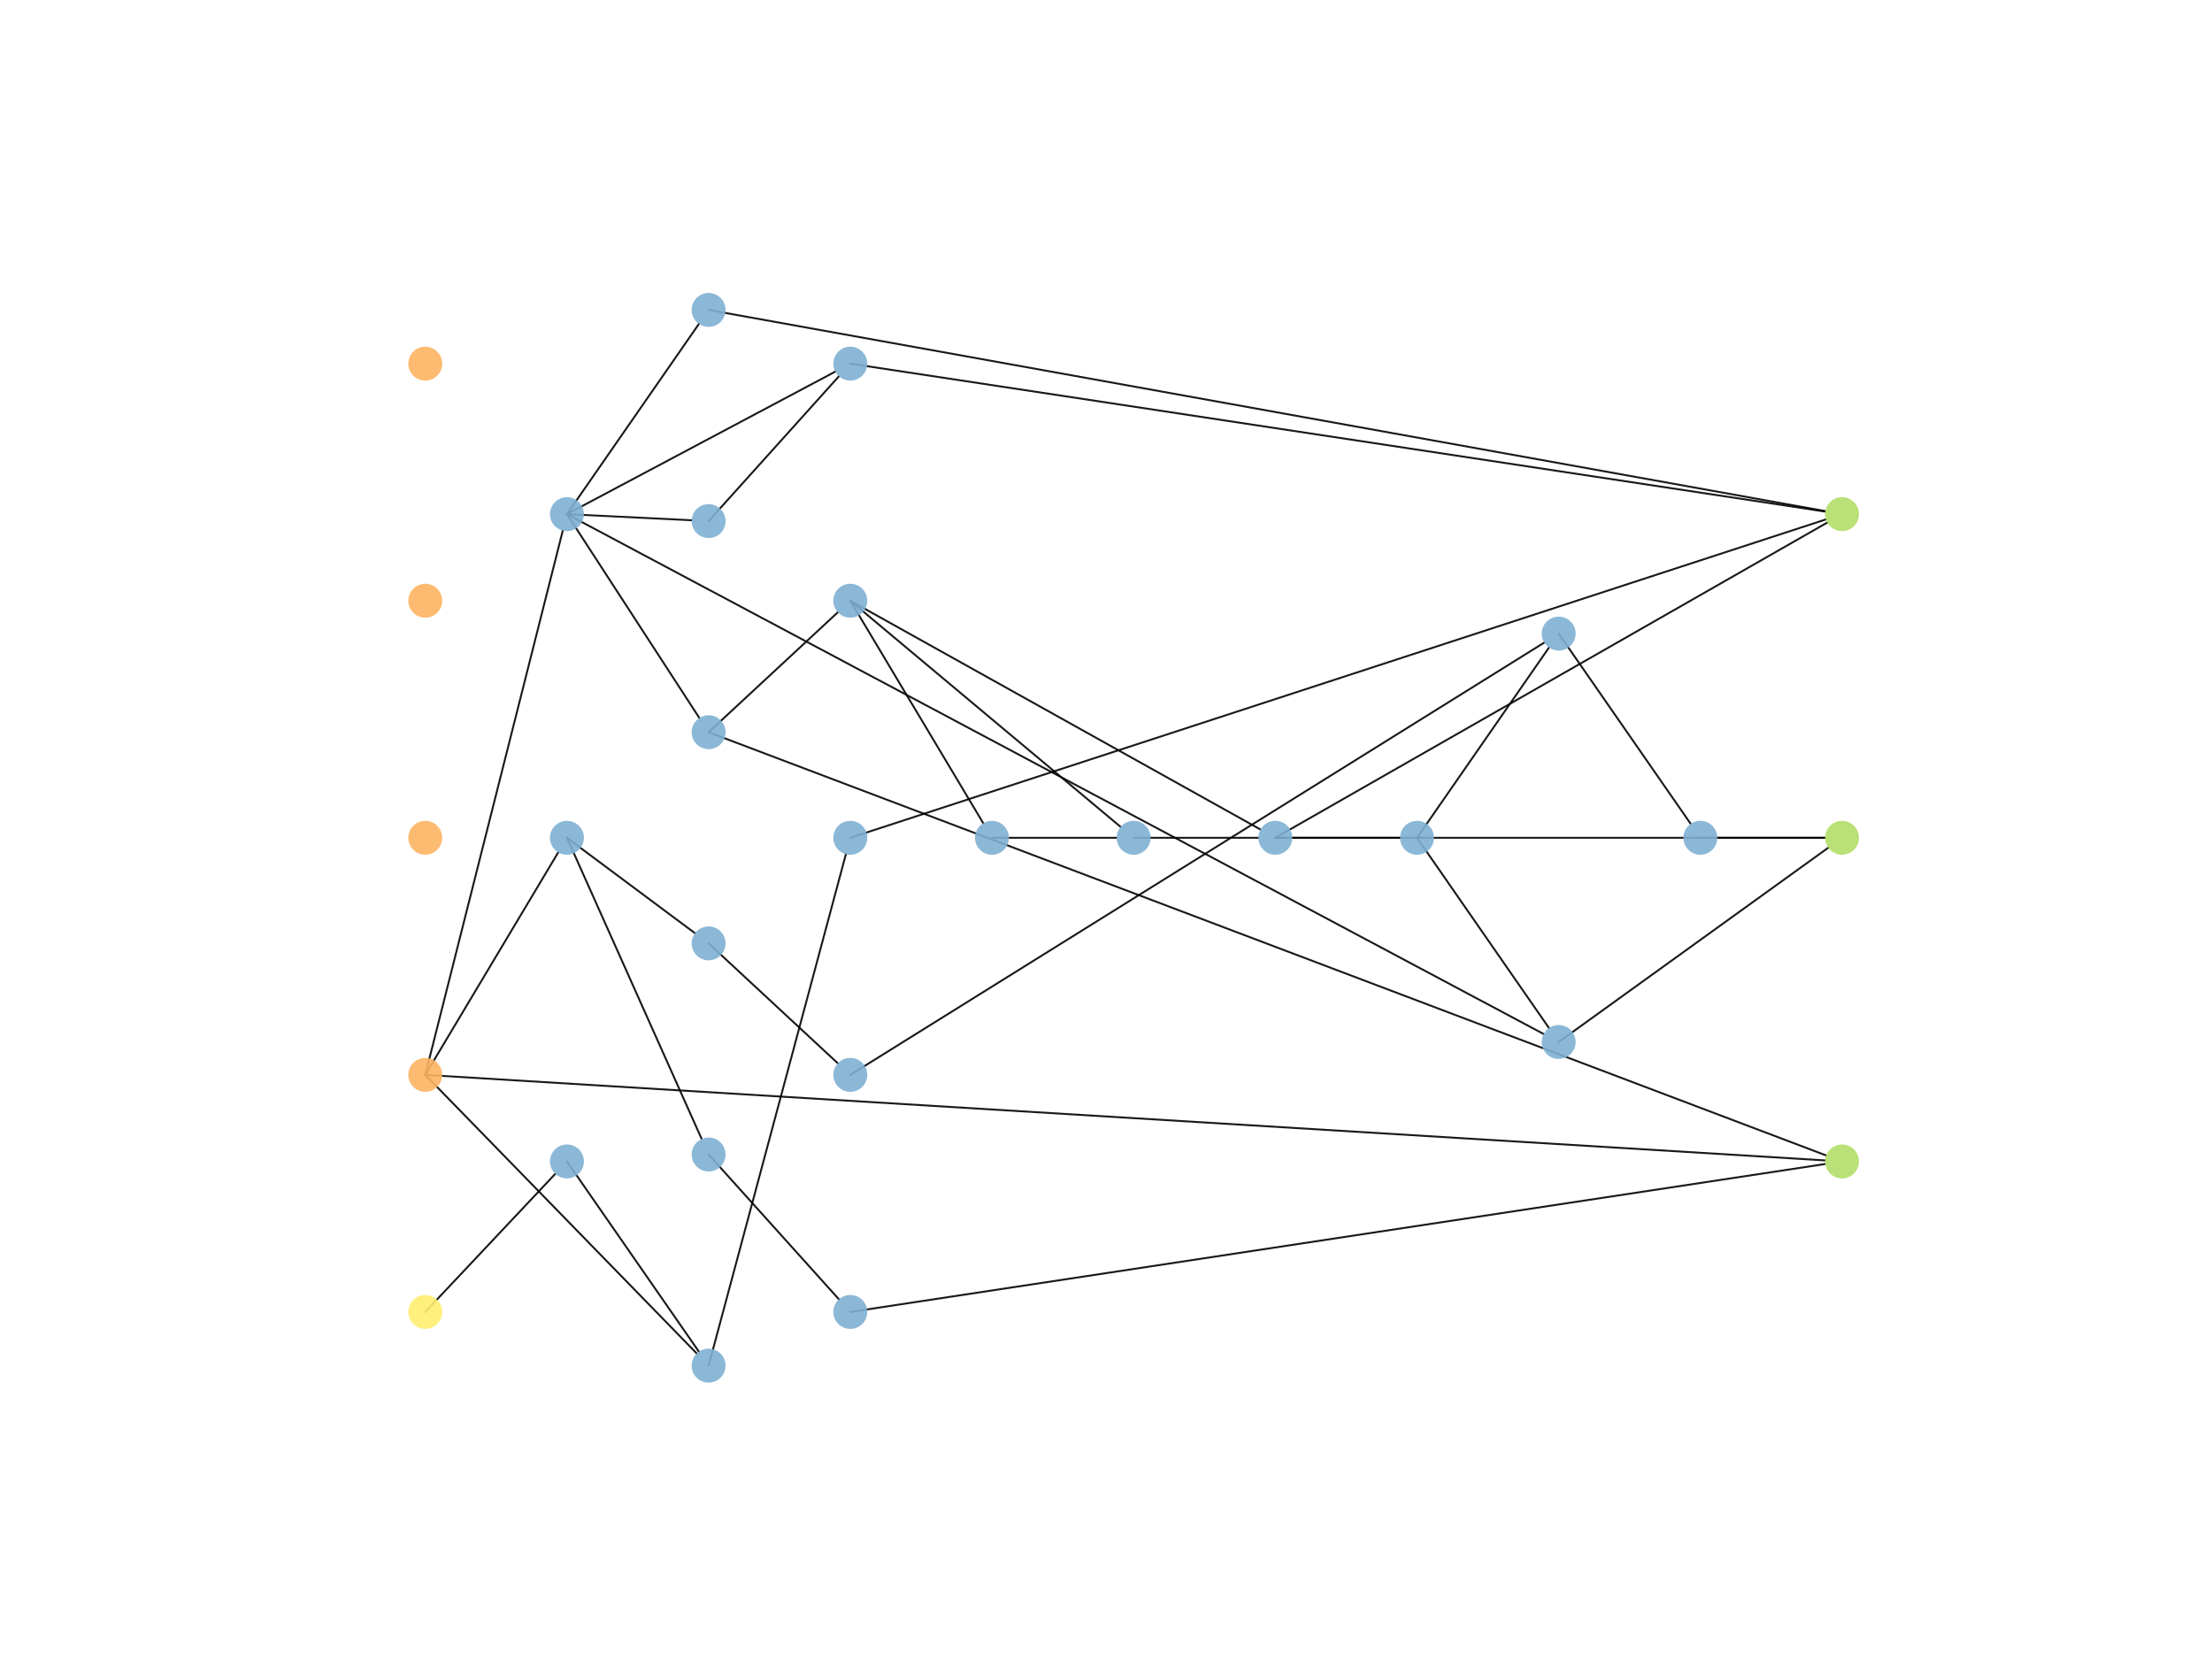 <?xml version="1.0" encoding="utf-8" standalone="no"?>
<!DOCTYPE svg PUBLIC "-//W3C//DTD SVG 1.1//EN"
  "http://www.w3.org/Graphics/SVG/1.1/DTD/svg11.dtd">
<!-- Created with matplotlib (https://matplotlib.org/) -->
<svg height="345.6pt" version="1.1" viewBox="0 0 460.8 345.6" width="460.8pt" xmlns="http://www.w3.org/2000/svg" xmlns:xlink="http://www.w3.org/1999/xlink">
 <defs>
  <style type="text/css">
*{stroke-linecap:butt;stroke-linejoin:round;}
  </style>
 </defs>
 <g id="figure_1">
  <g id="patch_1">
   <path d="M 0 345.6 
L 460.8 345.6 
L 460.8 0 
L 0 0 
z
" style="fill:#ffffff;"/>
  </g>
  <g id="axes_1">
   <g id="patch_2">
    <path clip-path="url(#p0ae261c49d)" d="M 88.59 223.915 
Q 102.44 200.739 116.29 177.563 
" style="fill:none;stroke:#000000;stroke-linecap:round;stroke-opacity:0.9;stroke-width:0.4;"/>
   </g>
   <g id="patch_3">
    <path clip-path="url(#p0ae261c49d)" d="M 88.59 223.915 
Q 102.914 167.222 117.238 110.53 
" style="fill:none;stroke:#000000;stroke-linecap:round;stroke-opacity:0.9;stroke-width:0.4;"/>
   </g>
   <g id="patch_4">
    <path clip-path="url(#p0ae261c49d)" d="M 88.59 223.915 
Q 116.871 252.938 145.152 281.961 
" style="fill:none;stroke:#000000;stroke-linecap:round;stroke-opacity:0.9;stroke-width:0.4;"/>
   </g>
   <g id="patch_5">
    <path clip-path="url(#p0ae261c49d)" d="M 88.59 223.915 
Q 234.397 232.826 380.204 241.736 
" style="fill:none;stroke:#000000;stroke-linecap:round;stroke-opacity:0.9;stroke-width:0.4;"/>
   </g>
   <g id="patch_6">
    <path clip-path="url(#p0ae261c49d)" d="M 88.59 273.302 
Q 102.135 258.914 115.681 244.526 
" style="fill:none;stroke:#000000;stroke-linecap:round;stroke-opacity:0.9;stroke-width:0.4;"/>
   </g>
   <g id="patch_7">
    <path clip-path="url(#p0ae261c49d)" d="M 118.104 174.528 
Q 132.139 205.904 146.175 237.281 
" style="fill:none;stroke:#000000;stroke-linecap:round;stroke-opacity:0.9;stroke-width:0.4;"/>
   </g>
   <g id="patch_8">
    <path clip-path="url(#p0ae261c49d)" d="M 118.104 174.528 
Q 131.443 184.468 144.782 194.408 
" style="fill:none;stroke:#000000;stroke-linecap:round;stroke-opacity:0.9;stroke-width:0.4;"/>
   </g>
   <g id="patch_9">
    <path clip-path="url(#p0ae261c49d)" d="M 118.104 107.104 
Q 131.094 107.74 144.084 108.377 
" style="fill:none;stroke:#000000;stroke-linecap:round;stroke-opacity:0.9;stroke-width:0.4;"/>
   </g>
   <g id="patch_10">
    <path clip-path="url(#p0ae261c49d)" d="M 118.104 107.104 
Q 131.898 128.338 145.692 149.571 
" style="fill:none;stroke:#000000;stroke-linecap:round;stroke-opacity:0.9;stroke-width:0.4;"/>
   </g>
   <g id="patch_11">
    <path clip-path="url(#p0ae261c49d)" d="M 118.104 107.104 
Q 131.853 87.287 145.602 67.47 
" style="fill:none;stroke:#000000;stroke-linecap:round;stroke-opacity:0.9;stroke-width:0.4;"/>
   </g>
   <g id="patch_12">
    <path clip-path="url(#p0ae261c49d)" d="M 118.104 107.104 
Q 146.056 92.258 174.008 77.413 
" style="fill:none;stroke:#000000;stroke-linecap:round;stroke-opacity:0.9;stroke-width:0.4;"/>
   </g>
   <g id="patch_13">
    <path clip-path="url(#p0ae261c49d)" d="M 118.104 107.104 
Q 219.841 161.255 321.578 215.405 
" style="fill:none;stroke:#000000;stroke-linecap:round;stroke-opacity:0.9;stroke-width:0.4;"/>
   </g>
   <g id="patch_14">
    <path clip-path="url(#p0ae261c49d)" d="M 118.104 241.952 
Q 131.853 261.769 145.602 281.586 
" style="fill:none;stroke:#000000;stroke-linecap:round;stroke-opacity:0.9;stroke-width:0.4;"/>
   </g>
   <g id="patch_15">
    <path clip-path="url(#p0ae261c49d)" d="M 147.618 108.55 
Q 161.192 93.466 174.767 78.382 
" style="fill:none;stroke:#000000;stroke-linecap:round;stroke-opacity:0.9;stroke-width:0.4;"/>
   </g>
   <g id="patch_16">
    <path clip-path="url(#p0ae261c49d)" d="M 147.618 152.535 
Q 161.08 140.04 174.541 127.545 
" style="fill:none;stroke:#000000;stroke-linecap:round;stroke-opacity:0.9;stroke-width:0.4;"/>
   </g>
   <g id="patch_17">
    <path clip-path="url(#p0ae261c49d)" d="M 147.618 152.535 
Q 264.022 196.618 380.426 240.701 
" style="fill:none;stroke:#000000;stroke-linecap:round;stroke-opacity:0.9;stroke-width:0.4;"/>
   </g>
   <g id="patch_18">
    <path clip-path="url(#p0ae261c49d)" d="M 147.618 284.492 
Q 161.917 231.216 176.216 177.941 
" style="fill:none;stroke:#000000;stroke-linecap:round;stroke-opacity:0.9;stroke-width:0.4;"/>
   </g>
   <g id="patch_19">
    <path clip-path="url(#p0ae261c49d)" d="M 147.618 240.506 
Q 161.192 255.59 174.767 270.674 
" style="fill:none;stroke:#000000;stroke-linecap:round;stroke-opacity:0.9;stroke-width:0.4;"/>
   </g>
   <g id="patch_20">
    <path clip-path="url(#p0ae261c49d)" d="M 147.618 64.564 
Q 263.936 85.521 380.254 106.478 
" style="fill:none;stroke:#000000;stroke-linecap:round;stroke-opacity:0.9;stroke-width:0.4;"/>
   </g>
   <g id="patch_21">
    <path clip-path="url(#p0ae261c49d)" d="M 147.618 196.521 
Q 161.08 209.016 174.541 221.511 
" style="fill:none;stroke:#000000;stroke-linecap:round;stroke-opacity:0.9;stroke-width:0.4;"/>
   </g>
   <g id="patch_22">
    <path clip-path="url(#p0ae261c49d)" d="M 177.132 75.754 
Q 278.683 91.164 380.234 106.574 
" style="fill:none;stroke:#000000;stroke-linecap:round;stroke-opacity:0.9;stroke-width:0.4;"/>
   </g>
   <g id="patch_23">
    <path clip-path="url(#p0ae261c49d)" d="M 177.132 125.141 
Q 190.982 148.317 204.832 171.493 
" style="fill:none;stroke:#000000;stroke-linecap:round;stroke-opacity:0.9;stroke-width:0.4;"/>
   </g>
   <g id="patch_24">
    <path clip-path="url(#p0ae261c49d)" d="M 177.132 125.141 
Q 205.29 148.7 233.447 172.258 
" style="fill:none;stroke:#000000;stroke-linecap:round;stroke-opacity:0.9;stroke-width:0.4;"/>
   </g>
   <g id="patch_25">
    <path clip-path="url(#p0ae261c49d)" d="M 177.132 125.141 
Q 219.859 148.973 262.586 172.805 
" style="fill:none;stroke:#000000;stroke-linecap:round;stroke-opacity:0.9;stroke-width:0.4;"/>
   </g>
   <g id="patch_26">
    <path clip-path="url(#p0ae261c49d)" d="M 177.132 273.302 
Q 278.683 257.892 380.234 242.482 
" style="fill:none;stroke:#000000;stroke-linecap:round;stroke-opacity:0.9;stroke-width:0.4;"/>
   </g>
   <g id="patch_27">
    <path clip-path="url(#p0ae261c49d)" d="M 177.132 174.528 
Q 278.749 141.365 380.367 108.202 
" style="fill:none;stroke:#000000;stroke-linecap:round;stroke-opacity:0.9;stroke-width:0.4;"/>
   </g>
   <g id="patch_28">
    <path clip-path="url(#p0ae261c49d)" d="M 177.132 223.915 
Q 249.416 178.887 321.701 133.858 
" style="fill:none;stroke:#000000;stroke-linecap:round;stroke-opacity:0.9;stroke-width:0.4;"/>
   </g>
   <g id="patch_29">
    <path clip-path="url(#p0ae261c49d)" d="M 206.646 174.528 
Q 219.636 174.528 232.626 174.528 
" style="fill:none;stroke:#000000;stroke-linecap:round;stroke-opacity:0.9;stroke-width:0.4;"/>
   </g>
   <g id="patch_30">
    <path clip-path="url(#p0ae261c49d)" d="M 236.16 174.528 
Q 249.15 174.528 262.14 174.528 
" style="fill:none;stroke:#000000;stroke-linecap:round;stroke-opacity:0.9;stroke-width:0.4;"/>
   </g>
   <g id="patch_31">
    <path clip-path="url(#p0ae261c49d)" d="M 265.674 174.528 
Q 278.664 174.528 291.654 174.528 
" style="fill:none;stroke:#000000;stroke-linecap:round;stroke-opacity:0.9;stroke-width:0.4;"/>
   </g>
   <g id="patch_32">
    <path clip-path="url(#p0ae261c49d)" d="M 265.674 174.528 
Q 323.166 141.694 380.657 108.859 
" style="fill:none;stroke:#000000;stroke-linecap:round;stroke-opacity:0.9;stroke-width:0.4;"/>
   </g>
   <g id="patch_33">
    <path clip-path="url(#p0ae261c49d)" d="M 265.674 174.528 
Q 322.935 174.528 380.196 174.528 
" style="fill:none;stroke:#000000;stroke-linecap:round;stroke-opacity:0.9;stroke-width:0.4;"/>
   </g>
   <g id="patch_34">
    <path clip-path="url(#p0ae261c49d)" d="M 295.188 174.528 
Q 308.937 194.345 322.686 214.162 
" style="fill:none;stroke:#000000;stroke-linecap:round;stroke-opacity:0.9;stroke-width:0.4;"/>
   </g>
   <g id="patch_35">
    <path clip-path="url(#p0ae261c49d)" d="M 295.188 174.528 
Q 308.937 154.711 322.686 134.894 
" style="fill:none;stroke:#000000;stroke-linecap:round;stroke-opacity:0.9;stroke-width:0.4;"/>
   </g>
   <g id="patch_36">
    <path clip-path="url(#p0ae261c49d)" d="M 324.702 217.068 
Q 352.78 196.833 380.859 176.597 
" style="fill:none;stroke:#000000;stroke-linecap:round;stroke-opacity:0.9;stroke-width:0.4;"/>
   </g>
   <g id="patch_37">
    <path clip-path="url(#p0ae261c49d)" d="M 324.702 131.988 
Q 338.451 151.805 352.2 171.623 
" style="fill:none;stroke:#000000;stroke-linecap:round;stroke-opacity:0.9;stroke-width:0.4;"/>
   </g>
   <g id="patch_38">
    <path clip-path="url(#p0ae261c49d)" d="M 354.216 174.528 
Q 367.206 174.528 380.196 174.528 
" style="fill:none;stroke:#000000;stroke-linecap:round;stroke-opacity:0.9;stroke-width:0.4;"/>
   </g>
   <g id="PathCollection_1">
    <defs>
     <path d="M 0 3.536 
C 0.938 3.536 1.837 3.163 2.5 2.5 
C 3.163 1.837 3.536 0.938 3.536 0 
C 3.536 -0.938 3.163 -1.837 2.5 -2.5 
C 1.837 -3.163 0.938 -3.536 0 -3.536 
C -0.938 -3.536 -1.837 -3.163 -2.5 -2.5 
C -3.163 -1.837 -3.536 -0.938 -3.536 0 
C -3.536 0.938 -3.163 1.837 -2.5 2.5 
C -1.837 3.163 -0.938 3.536 0 3.536 
z
" id="C0_0_3965502f57"/>
    </defs>
    <g clip-path="url(#p0ae261c49d)">
     <use style="fill:#fdb462;fill-opacity:0.9;" x="88.59" xlink:href="#C0_0_3965502f57" y="75.754"/>
    </g>
    <g clip-path="url(#p0ae261c49d)">
     <use style="fill:#fdb462;fill-opacity:0.9;" x="88.59" xlink:href="#C0_0_3965502f57" y="125.141"/>
    </g>
    <g clip-path="url(#p0ae261c49d)">
     <use style="fill:#fdb462;fill-opacity:0.9;" x="88.59" xlink:href="#C0_0_3965502f57" y="174.528"/>
    </g>
    <g clip-path="url(#p0ae261c49d)">
     <use style="fill:#fdb462;fill-opacity:0.9;" x="88.59" xlink:href="#C0_0_3965502f57" y="223.915"/>
    </g>
    <g clip-path="url(#p0ae261c49d)">
     <use style="fill:#ffed6f;fill-opacity:0.9;" x="88.59" xlink:href="#C0_0_3965502f57" y="273.302"/>
    </g>
    <g clip-path="url(#p0ae261c49d)">
     <use style="fill:#80b1d3;fill-opacity:0.9;" x="118.104" xlink:href="#C0_0_3965502f57" y="174.528"/>
    </g>
    <g clip-path="url(#p0ae261c49d)">
     <use style="fill:#80b1d3;fill-opacity:0.9;" x="118.104" xlink:href="#C0_0_3965502f57" y="107.104"/>
    </g>
    <g clip-path="url(#p0ae261c49d)">
     <use style="fill:#80b1d3;fill-opacity:0.9;" x="118.104" xlink:href="#C0_0_3965502f57" y="241.952"/>
    </g>
    <g clip-path="url(#p0ae261c49d)">
     <use style="fill:#80b1d3;fill-opacity:0.9;" x="147.618" xlink:href="#C0_0_3965502f57" y="108.55"/>
    </g>
    <g clip-path="url(#p0ae261c49d)">
     <use style="fill:#80b1d3;fill-opacity:0.9;" x="147.618" xlink:href="#C0_0_3965502f57" y="152.535"/>
    </g>
    <g clip-path="url(#p0ae261c49d)">
     <use style="fill:#80b1d3;fill-opacity:0.9;" x="147.618" xlink:href="#C0_0_3965502f57" y="284.492"/>
    </g>
    <g clip-path="url(#p0ae261c49d)">
     <use style="fill:#80b1d3;fill-opacity:0.9;" x="147.618" xlink:href="#C0_0_3965502f57" y="240.506"/>
    </g>
    <g clip-path="url(#p0ae261c49d)">
     <use style="fill:#80b1d3;fill-opacity:0.9;" x="147.618" xlink:href="#C0_0_3965502f57" y="64.564"/>
    </g>
    <g clip-path="url(#p0ae261c49d)">
     <use style="fill:#80b1d3;fill-opacity:0.9;" x="147.618" xlink:href="#C0_0_3965502f57" y="196.521"/>
    </g>
    <g clip-path="url(#p0ae261c49d)">
     <use style="fill:#80b1d3;fill-opacity:0.9;" x="177.132" xlink:href="#C0_0_3965502f57" y="75.754"/>
    </g>
    <g clip-path="url(#p0ae261c49d)">
     <use style="fill:#80b1d3;fill-opacity:0.9;" x="177.132" xlink:href="#C0_0_3965502f57" y="125.141"/>
    </g>
    <g clip-path="url(#p0ae261c49d)">
     <use style="fill:#80b1d3;fill-opacity:0.9;" x="177.132" xlink:href="#C0_0_3965502f57" y="273.302"/>
    </g>
    <g clip-path="url(#p0ae261c49d)">
     <use style="fill:#80b1d3;fill-opacity:0.9;" x="177.132" xlink:href="#C0_0_3965502f57" y="174.528"/>
    </g>
    <g clip-path="url(#p0ae261c49d)">
     <use style="fill:#80b1d3;fill-opacity:0.9;" x="177.132" xlink:href="#C0_0_3965502f57" y="223.915"/>
    </g>
    <g clip-path="url(#p0ae261c49d)">
     <use style="fill:#80b1d3;fill-opacity:0.9;" x="206.646" xlink:href="#C0_0_3965502f57" y="174.528"/>
    </g>
    <g clip-path="url(#p0ae261c49d)">
     <use style="fill:#80b1d3;fill-opacity:0.9;" x="236.16" xlink:href="#C0_0_3965502f57" y="174.528"/>
    </g>
    <g clip-path="url(#p0ae261c49d)">
     <use style="fill:#80b1d3;fill-opacity:0.9;" x="265.674" xlink:href="#C0_0_3965502f57" y="174.528"/>
    </g>
    <g clip-path="url(#p0ae261c49d)">
     <use style="fill:#80b1d3;fill-opacity:0.9;" x="295.188" xlink:href="#C0_0_3965502f57" y="174.528"/>
    </g>
    <g clip-path="url(#p0ae261c49d)">
     <use style="fill:#80b1d3;fill-opacity:0.9;" x="324.702" xlink:href="#C0_0_3965502f57" y="217.068"/>
    </g>
    <g clip-path="url(#p0ae261c49d)">
     <use style="fill:#80b1d3;fill-opacity:0.9;" x="324.702" xlink:href="#C0_0_3965502f57" y="131.988"/>
    </g>
    <g clip-path="url(#p0ae261c49d)">
     <use style="fill:#80b1d3;fill-opacity:0.9;" x="354.216" xlink:href="#C0_0_3965502f57" y="174.528"/>
    </g>
    <g clip-path="url(#p0ae261c49d)">
     <use style="fill:#b3de69;fill-opacity:0.9;" x="383.73" xlink:href="#C0_0_3965502f57" y="107.104"/>
    </g>
    <g clip-path="url(#p0ae261c49d)">
     <use style="fill:#b3de69;fill-opacity:0.9;" x="383.73" xlink:href="#C0_0_3965502f57" y="174.528"/>
    </g>
    <g clip-path="url(#p0ae261c49d)">
     <use style="fill:#b3de69;fill-opacity:0.9;" x="383.73" xlink:href="#C0_0_3965502f57" y="241.952"/>
    </g>
   </g>
  </g>
 </g>
 <defs>
  <clipPath id="p0ae261c49d">
   <rect height="266.112" width="357.12" x="57.6" y="41.472"/>
  </clipPath>
 </defs>
</svg>
